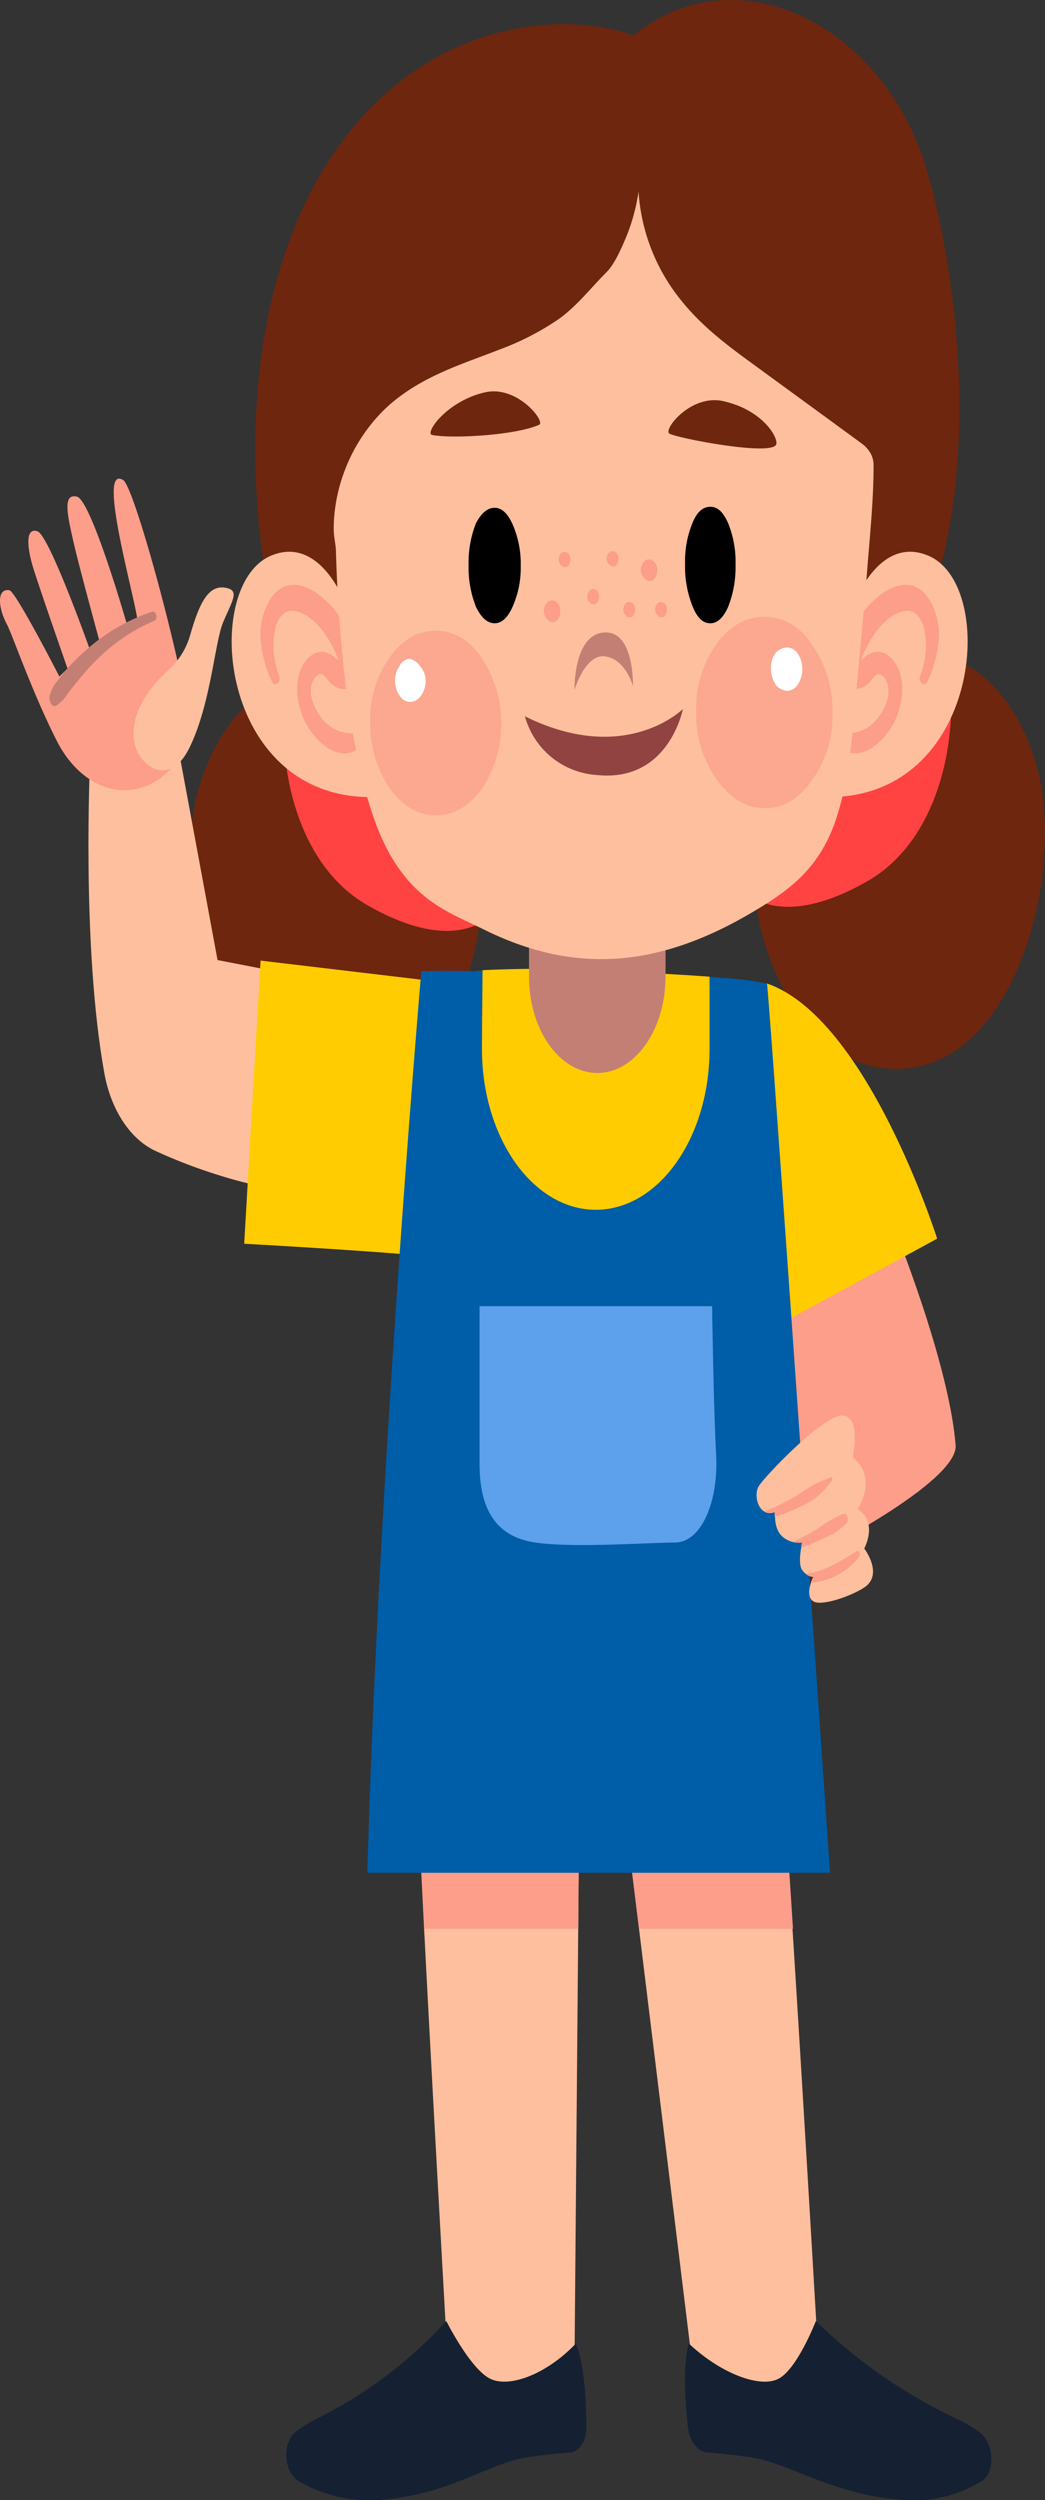<svg id="Слой_1" data-name="Слой 1" xmlns="http://www.w3.org/2000/svg" viewBox="0 0 156.11 373.23">
  <rect x="0" y="0" width="156.11" height="373.23" fill="#333333" stroke="none"/>
  <defs>
    <style>
      .cls-1 {
        fill: #6e260e;
      }

      .cls-1, .cls-10, .cls-11, .cls-12, .cls-13, .cls-2, .cls-3, .cls-4, .cls-5, .cls-6, .cls-7, .cls-8, .cls-9 {
        fill-rule: evenodd;
      }

      .cls-2 {
        fill: #ff4343;
      }

      .cls-12, .cls-3 {
        fill: #fc9e8a;
      }

      .cls-4 {
        fill: #ffcc01;
      }

      .cls-5 {
        fill: #fdbf9d;
      }

      .cls-6 {
        fill: #152132;
      }

      .cls-7 {
        fill: #c47f75;
      }

      .cls-8 {
        fill: #005da8;
      }

      .cls-9 {
        fill: #5da0ec;
      }

      .cls-11 {
        fill: #904341;
      }

      .cls-12 {
        fill-opacity: 0.72;
      }

      .cls-13 {
        fill: #fff;
      }
    </style>
  </defs>
  <title>lifecycleFirstQuaterWoman</title>
  <g>
    <g>
      <g>
        <path class="cls-1" d="M131.4,159.38c-9.83-1.47-16.85-12.52-18.56-25.1-1.73-13,2.15-27.49,14.38-34.8a17,17,0,0,1,14.19-1.57c5.57,1.93,10.69,7,13.42,16.32C159.48,130.09,151.35,162.33,131.4,159.38Z"/>
        <path class="cls-2" d="M129.65,131.51c-8.57,4.93-13.85,4.27-16.81,2.77-1.73-13,2.15-27.49,14.38-34.8a17,17,0,0,1,14.19-1.57C143.54,108,141.11,124.91,129.65,131.51Z"/>
      </g>
      <g>
        <path class="cls-1" d="M53.08,163c9.84-1.48,16.86-12.53,18.57-25.11,1.72-12.94-2.16-27.48-14.39-34.8a17,17,0,0,0-14.19-1.57c-5.57,1.93-10.69,7-13.42,16.32C25,133.69,33.13,165.93,53.08,163Z"/>
        <path class="cls-2" d="M54.83,135.1c8.58,4.94,13.85,4.28,16.82,2.77,1.72-12.94-2.16-27.48-14.39-34.8a17,17,0,0,0-14.19-1.57C40.94,111.56,43.37,128.51,54.83,135.1Z"/>
      </g>
      <path class="cls-1" d="M40.52,89.24c-1-2.31-7.15-34.14,5.38-59.53S81.67.78,94.65,5.28C110.15-7.25,132,3.76,138.4,25.21c4.59,15.37,9.11,48.22-2.05,70.71C93.06,95.92,45,94,45,94Z"/>
    </g>
    <g>
      <path class="cls-3" d="M133.38,182.78s8.45,20.67,9.39,33.12c0,5.56-21,16.16-21,16.16l-5.26-15.9-4.13-23.84Z"/>
      <path class="cls-4" d="M115.7,198.12,140,184.92S129.58,152,114.59,146.83C100.72,151.12,115.7,198.12,115.7,198.12Z"/>
    </g>
    <g>
      <path class="cls-5" d="M86.57,264l-.19,23.94-.56,65.32a14.5,14.5,0,0,1-8.83,6c-5.74,1.09-10-4.87-10-4.87s-2.27-39.89-3.63-66.41c-.49-9.76-.88-17.73-1-21.23Z"/>
      <path class="cls-3" d="M86.57,264l-.19,23.94h-23c-.49-9.76-.88-17.73-1-21.23Z"/>
      <path class="cls-6" d="M44.22,363c-2.13,1.66-1.85,6.08.4,7.41a21,21,0,0,0,12.52,2.78c10.12-.84,15.93-5.46,21.44-6.3,2.75-.43,5-.63,6.53-.74,1.39-.09,2.48-1.71,2.48-3.68,0-3.7-.24-9.39-1.57-12.6-4.16,4.41-9.82,6.72-12.8,5.25s-6.55-8.61-6.55-8.61l-.06.07A66,66,0,0,1,47.51,361,20.18,20.18,0,0,0,44.22,363Z"/>
    </g>
    <g>
      <path class="cls-5" d="M92.53,264l2.93,23.94,8,65.32a16.94,16.94,0,0,0,9.52,6c5.86,1.09,9.41-4.87,9.41-4.87s-2.31-39.89-4-66.41c-.62-9.76-1.15-17.73-1.44-21.23Z"/>
      <path class="cls-3" d="M92.53,264l2.93,23.94h23c-.62-9.76-1.15-17.73-1.44-21.23Z"/>
      <path class="cls-6" d="M146.21,363c2.32,1.66,2.55,6.08.45,7.41a19.45,19.45,0,0,1-12.2,2.78c-10.22-.84-16.56-5.46-22.16-6.3-2.8-.42-5.06-.63-6.62-.74-1.4-.09-2.67-1.71-2.9-3.68-.42-3.7-.83-9.39.13-12.6,4.67,4.41,10.59,6.72,13.4,5.25s5.57-8.61,5.57-8.61l.07.07A77.39,77.39,0,0,0,142.69,361,23.53,23.53,0,0,1,146.21,363Z"/>
    </g>
    <g>
      <path class="cls-5" d="M13.46,113c0,.82-1.32,28.17,2.14,47.29,1,5.44,3.86,9.79,7.64,11.54,11,5.09,22.73,7,22.92,5.62.22-1.58,2.46-31,2.46-31L32.5,143.33,26,108.27Z"/>
      <path class="cls-4" d="M63.21,146.29l-24.28-2.88-2.45,42.27S60.6,187,65.69,187.81s10.36-4.52,11.68-12.76S79.19,148.9,63.21,146.29Z"/>
      <g>
        <path class="cls-3" d="M18.4,71.67c-4.09-2.52,2,18.26,2.16,21.2a8,8,0,0,1-1.47.78s-5.42-19-7.61-19.51S10.09,77,11,81s4.12,15.65,4.12,15.65l-1.45,1S7.4,79.93,5.6,79.32,4,81.61,4.94,84.7s5.15,15.11,5.15,15.11L8.87,101S2.34,88.28,1.41,88.12c-1.84-.33-1.8,2.44-.34,5.16.74,1.38,3.74,10.12,7.47,17.43,4,7.76,11.84,9.73,17.18,3.83a9.29,9.29,0,0,0,2.56-5.18C28.69,104.78,20.28,72.82,18.4,71.67Z"/>
        <path class="cls-5" d="M34.11,87.85c1.6.49.47,2.09-.78,5.06s-1.83,12.15-5,18.66S20.41,114,20,110.47c-.35-3.06,1-6.7,5.29-10.57a11,11,0,0,0,3.13-5.13C29.86,89.76,31.28,87,34.11,87.85Z"/>
        <path class="cls-7" d="M7.42,103.86a6,6,0,0,1,1.3-2.39,24.22,24.22,0,0,1,1.65-2,33.42,33.42,0,0,1,3.94-3.63,28.18,28.18,0,0,1,8.41-4.51c.63-.22.94,1.11.31,1.36a26.79,26.79,0,0,0-7.72,5,31.27,31.27,0,0,0-3.46,3.69c-.55.68-1.11,1.35-1.65,2.06a6.05,6.05,0,0,1-1.82,1.93C7.75,105.67,7.26,104.63,7.42,103.86Z"/>
      </g>
    </g>
    <g>
      <path class="cls-8" d="M124,279.59H54.88c1.63-60,8.06-134.6,8.06-134.6s3.8-.11,7.39,0c.56,0,1.13-.06,1.71-.09,4.27-.21,8.49-.21,8.49-.21,8.32.18,18.37.63,25.46,1.15.6.06,1.19.09,1.75.15a41.77,41.77,0,0,1,6.85.87C115.51,156.61,124,279.59,124,279.59Z"/>
      <path class="cls-4" d="M106,145.81v10.8c0,13.28-7.62,24-17,24s-17-10.75-17-24v-.39c0-3.28.07-8,.09-11.38,4.27-.21,8.49-.21,8.49-.21C88.85,144.84,98.9,145.29,106,145.81Z"/>
      <path class="cls-9" d="M71.64,195v23.53c0,7,2.58,10.92,8.34,11.76s16.87,0,20.84,0,6.55-6.16,6.16-13.16-.6-22.13-.6-22.13Z"/>
    </g>
    <g>
      <path class="cls-5" d="M129.6,236.61c-1.21,1.18-6.46,3.24-8,2.51-1-.5-.75-1.92-.45-2.84a7.89,7.89,0,0,1,.35-.85,2,2,0,0,1-1.1-.45,2.48,2.48,0,0,1-.57-.59c-.49-.68-.32-2.33-.14-3.32.07-.48.14-.78.14-.78a4.23,4.23,0,0,1-1.36-.07,3.57,3.57,0,0,1-.62-.22c-.93-.4-2-1.18-2.07-3.54a4.39,4.39,0,0,1,0-.73,1.87,1.87,0,0,1-1.46,0c-1.3-.57-1.6-2.79-1-3.81.73-1.32,10.21-11.3,12.82-10.57s1.07,6.09,1.35,6.32c2.6,2.06,2.08,5.29.62,7.63,3.13,1.91,1,5.88,1,5.88S131.69,234.56,129.6,236.61Z"/>
      <path class="cls-3" d="M124.29,221a14.57,14.57,0,0,1-2.14,2.39,10.9,10.9,0,0,1-2.41,1.44,29.6,29.6,0,0,1-4,1.65,4.39,4.39,0,0,1,0-.73,1.87,1.87,0,0,1-1.46,0,.56.56,0,0,1,.27-.26,28.38,28.38,0,0,0,4.76-2.41c.78-.5,1.55-1.06,2.37-1.49s1.59-.68,2.39-1C124.26,220.44,124.44,220.77,124.29,221Z"/>
      <path class="cls-3" d="M126.43,227.43a9.32,9.32,0,0,1-3.53,2.27c-1.05.52-2.14,1-3.23,1.37.07-.48.14-.78.14-.78a4.23,4.23,0,0,1-1.36-.07s0-.05.07-.05a30.62,30.62,0,0,0,3.71-2A18,18,0,0,1,126,226C126.53,225.8,126.87,226.91,126.43,227.43Z"/>
      <path class="cls-3" d="M128.33,232.43a10,10,0,0,1-7.2,3.85,7.89,7.89,0,0,1,.35-.85,2,2,0,0,1-1.1-.45c2.69-.35,5.17-1.88,7.63-3.4C128.39,231.35,128.59,232.08,128.33,232.43Z"/>
    </g>
    <g>
      <path class="cls-7" d="M89.23,160.19h0c-5.63,0-10.2-6.44-10.2-14.38v-13.5H99.42v13.5C99.42,153.75,94.86,160.19,89.23,160.19Z"/>
      <g>
        <g>
          <path class="cls-5" d="M40.39,83c-10.34,4.52-7.71,36.21,15.21,36C56.53,95.63,49.83,78.86,40.39,83Z"/>
          <path class="cls-3" d="M38.94,95.54a17.74,17.74,0,0,0,1.7,6.25c.38.84,1.39.07,1.08-.82a12.35,12.35,0,0,1-.58-7.22c.51-1.85,1.6-2.82,3-2.52,2.59.56,4.84,3.46,6.11,6.54.1.25.18.51.27.76l-.25-.19c-1.26-1.12-2.65-1.47-4-.31-2.63,2.32-2.2,7-.52,10.06s5,5.63,7.73,3.71c.83-.58.37-2.33-.47-2.33a5.7,5.7,0,0,1-4.91-2.2c-.93-1.16-2.12-3.39-1.5-5.25.21-.65.75-1.4,1.29-1.39s1,.82,1.39,1.24c1.3,1.35,3.45,1.56,4.25-.83.66-1.94-.41-4.42-1.13-6a17.11,17.11,0,0,0-3.09-4.74c-2.49-2.64-6.28-4.67-8.83-1A10,10,0,0,0,38.94,95.54Z"/>
        </g>
        <g>
          <path class="cls-5" d="M138.77,83c10.34,4.52,7.71,36.21-15.21,36C122.64,95.63,129.34,78.86,138.77,83Z"/>
          <path class="cls-3" d="M140.22,95.54a17.53,17.53,0,0,1-1.7,6.25c-.37.84-1.39.07-1.08-.82a12.43,12.43,0,0,0,.59-7.22c-.52-1.85-1.61-2.82-3-2.52-2.58.56-4.84,3.46-6.11,6.54-.1.25-.18.51-.26.76l.25-.19c1.25-1.12,2.64-1.47,4-.31,2.63,2.32,2.19,7,.52,10.06s-5,5.63-7.74,3.71c-.83-.58-.37-2.33.47-2.33a5.69,5.69,0,0,0,4.91-2.2c.94-1.16,2.12-3.39,1.5-5.25-.21-.65-.75-1.4-1.29-1.39s-1,.82-1.38,1.24c-1.3,1.35-3.46,1.56-4.26-.83-.66-1.94.42-4.42,1.13-6a17.34,17.34,0,0,1,3.09-4.74c2.49-2.64,6.28-4.67,8.83-1A9.94,9.94,0,0,1,140.22,95.54Z"/>
        </g>
        <g>
          <path class="cls-5" d="M130.06,67.69a3.68,3.68,0,0,1,.44,1.92c0,5.09-.55,10.31-.94,15.36-.44,5.56-1,11.09-1.47,16.63-.12,1.22-.23,2.44-.34,3.66-.52,5.75-1.07,11.59-2.8,16.86-2.43,7.46-7,10.74-12.12,13.81-13.76,8.25-26.4,9.82-40.44,2.89-4.8-2.37-9.62-3.93-13.63-10.41-2.37-3.83-3.84-8.66-4.94-13.45a134.83,134.83,0,0,1-2.63-16.82c-.52-5.19-.85-10.42-1-15.65,0-1.14-.31-2.14-.33-3.28a21.38,21.38,0,0,1,.16-3,24.74,24.74,0,0,1,1.38-5.7,25.35,25.35,0,0,1,5.84-9.19c.28-.28.58-.55.87-.82,5-4.39,10.88-6.11,16.55-8.33a40.59,40.59,0,0,0,8.8-4.53c2.65-1.88,4.75-4.6,7.14-7,1.24-1.24,2.22-3.55,3-5.39a28.77,28.77,0,0,0,1.79-6.66,28.68,28.68,0,0,0,6.16,16c3.28,4.17,7.25,7.08,11.18,9.94l10.62,7.75,5.31,3.88A4.8,4.8,0,0,1,130.06,67.69Z"/>
          <g>
            <g>
              <path class="cls-10" d="M102.34,84.21a15,15,0,0,1,1.09-6.09c.65-1.64,1.54-2.46,2.68-2.46s1.94.82,2.67,2.46a15.47,15.47,0,0,1,1.1,6.24,16.06,16.06,0,0,1-1.1,6.23q-1.09,2.46-2.67,2.46c-1.14,0-2-.87-2.68-2.61A16,16,0,0,1,102.34,84.21Z"/>
              <path class="cls-1" d="M108.08,59.89c-4.82-1.1-9,4.18-8.1,4.83s15.76,3.53,16,1.54C116.18,65.16,113.85,61.21,108.08,59.89Z"/>
            </g>
            <g>
              <path class="cls-10" d="M70,84.36a16.08,16.08,0,0,1,1.1-6.24q1.22-2.31,2.79-2.31c1.06,0,1.95.82,2.68,2.46a14.67,14.67,0,0,1,1.22,6.23,14.3,14.3,0,0,1-1.22,6.09c-.73,1.64-1.62,2.46-2.68,2.46s-2-.82-2.79-2.46A16.06,16.06,0,0,1,70,84.36Z"/>
              <path class="cls-1" d="M72.45,58.57c4.83-1.1,9.1,4.39,8.1,4.84-3.63,1.62-13.16,2.1-16,1.53C63.39,64.72,66.69,59.89,72.45,58.57Z"/>
            </g>
            <g>
              <path class="cls-3" d="M83.69,91c-.12-1.35-1.61-2-2.27-.58C80.61,92.16,82.89,94,83.58,92A2.21,2.21,0,0,0,83.69,91Z"/>
              <path class="cls-3" d="M98.18,84.89c-.13-1.35-1.62-2-2.27-.58-.82,1.72,1.47,3.56,2.15,1.51A2.41,2.41,0,0,0,98.18,84.89Z"/>
              <path class="cls-3" d="M85.21,83.37c-.09-1-1.16-1.41-1.63-.42-.58,1.23,1,2.55,1.54,1.08A1.59,1.59,0,0,0,85.21,83.37Z"/>
              <path class="cls-3" d="M94.87,90.86c-.1-1-1.17-1.41-1.63-.42-.59,1.23,1.05,2.55,1.54,1.08A1.78,1.78,0,0,0,94.87,90.86Z"/>
              <path class="cls-3" d="M92.38,83.27c-.09-1-1.16-1.41-1.63-.42-.58,1.23,1.06,2.55,1.55,1.08A1.57,1.57,0,0,0,92.38,83.27Z"/>
              <path class="cls-3" d="M99.62,90.86c-.09-1-1.16-1.41-1.63-.42-.58,1.23,1.06,2.55,1.55,1.08A1.57,1.57,0,0,0,99.62,90.86Z"/>
              <path class="cls-3" d="M89.49,88.91c-.1-1-1.17-1.41-1.63-.42-.59,1.24,1,2.56,1.54,1.09A1.83,1.83,0,0,0,89.49,88.91Z"/>
            </g>
            <g>
              <path class="cls-11" d="M78.42,106.94a11.92,11.92,0,0,0,10.71,8.76c10.81,1.15,12.88-9.85,12.88-9.85S93.48,114.39,78.42,106.94Z"/>
              <path class="cls-7" d="M85.82,103s1.61-5.49,4.65-5,4.08,4.42,4.08,4.42.25-8.16-4.18-8C85.63,94.58,85.82,103,85.82,103Z"/>
            </g>
            <g>
              <g>
                <path class="cls-12" d="M65.11,121.72q-4,0-6.91-4.08a16.92,16.92,0,0,1-2.89-9.86,15.86,15.86,0,0,1,2.89-9.62q2.89-4,6.91-4T72,98.27a17.86,17.86,0,0,1,0,19.48C70.08,120.39,67.78,121.72,65.11,121.72Z"/>
                <path class="cls-13" d="M62.78,104a1.93,1.93,0,0,1-1.53.8,1.82,1.82,0,0,1-1.52-.91,3.88,3.88,0,0,1,0-4.53,1.8,1.8,0,0,1,1.52-1,2.72,2.72,0,0,1,1.53,1.13,3.19,3.19,0,0,1,.8,2.16A3.73,3.73,0,0,1,62.78,104Z"/>
              </g>
              <g>
                <path class="cls-12" d="M121.35,96.31a17,17,0,0,1,3,10.11,16.18,16.18,0,0,1-3,10q-2.92,4.23-7.09,4.23T107,116.3a17,17,0,0,1-3-10.11,16.53,16.53,0,0,1,3-10q3-4.11,7.25-4.11T121.35,96.31Z"/>
                <path class="cls-13" d="M119.85,99.84a4,4,0,0,1-.67,2.35,1.9,1.9,0,0,1-1.58.94,2.33,2.33,0,0,1-1.75-.94,4.48,4.48,0,0,1-.67-2.47,3.7,3.7,0,0,1,.67-2.23,2.46,2.46,0,0,1,1.75-.83,1.93,1.93,0,0,1,1.58.94A3.83,3.83,0,0,1,119.85,99.84Z"/>
              </g>
            </g>
          </g>
        </g>
      </g>
    </g>
  </g>
</svg>
